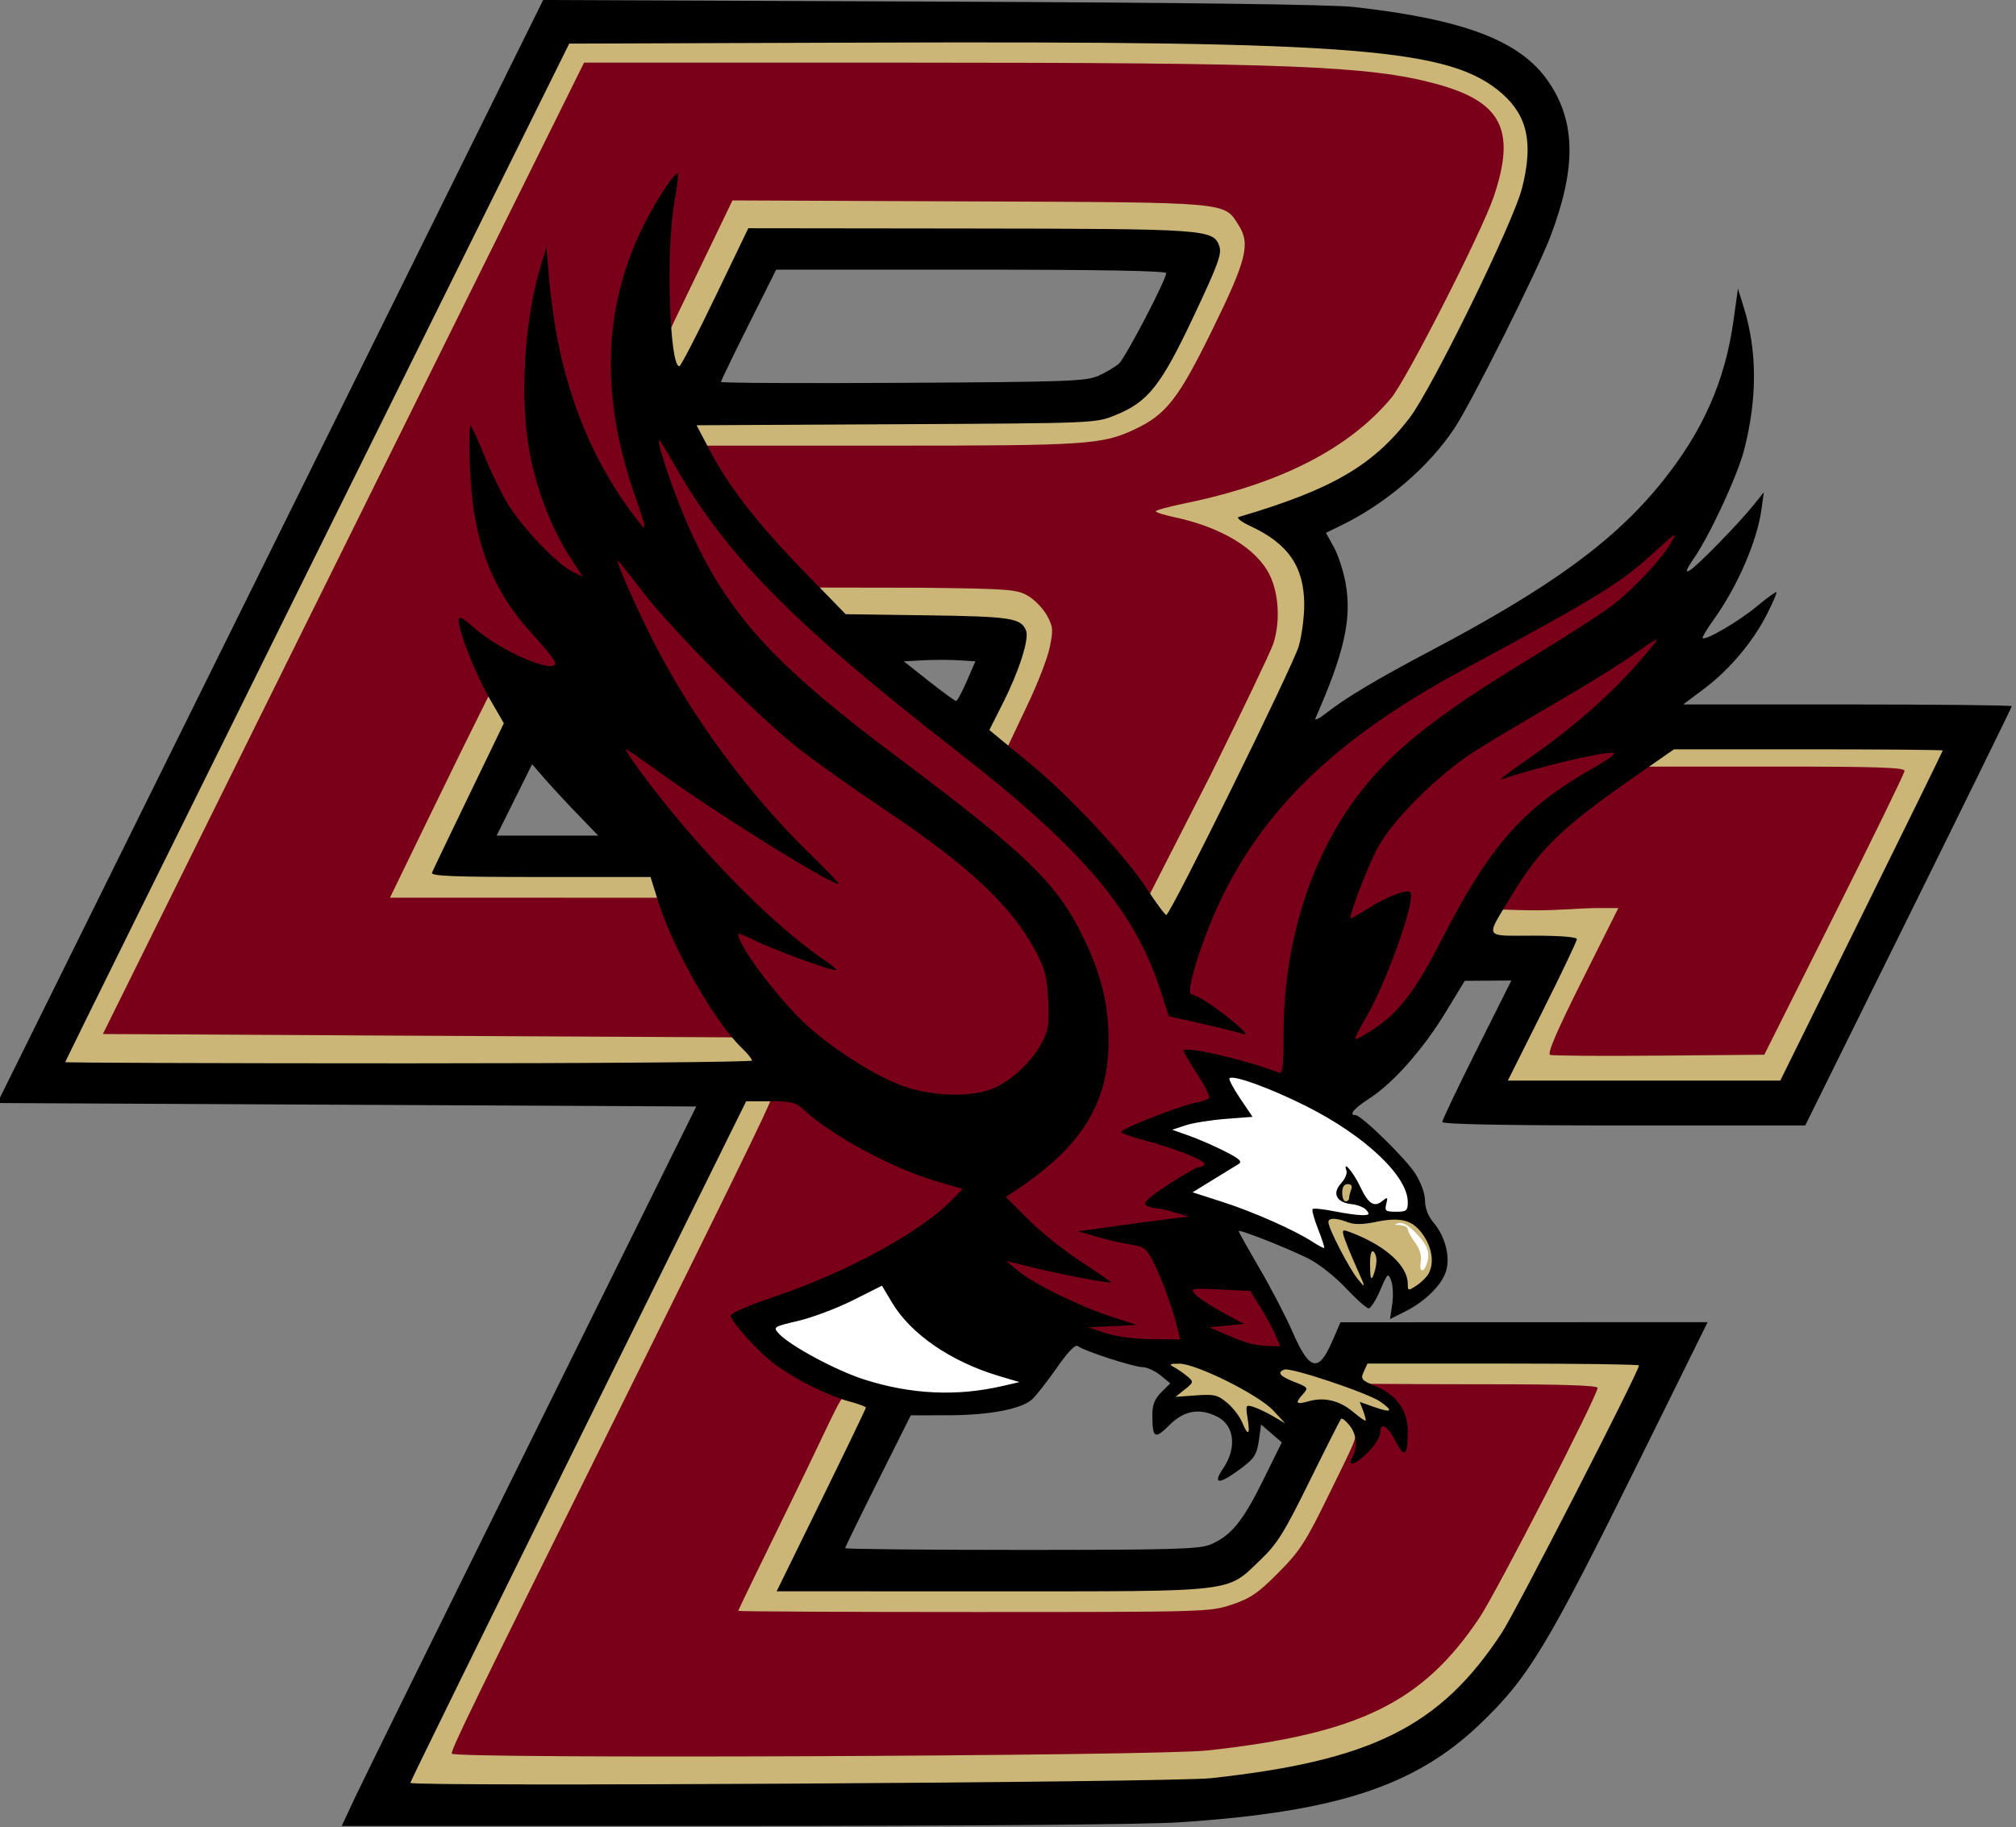 <?xml version="1.0" encoding="UTF-8" standalone="no"?>
<!-- Created with Inkscape (http://www.inkscape.org/) -->
<svg
   xmlns:dc="http://purl.org/dc/elements/1.1/"
   xmlns:cc="http://creativecommons.org/ns#"
   xmlns:rdf="http://www.w3.org/1999/02/22-rdf-syntax-ns#"
   xmlns:svg="http://www.w3.org/2000/svg"
   xmlns="http://www.w3.org/2000/svg"
   xmlns:sodipodi="http://sodipodi.sourceforge.net/DTD/sodipodi-0.dtd"
   xmlns:inkscape="http://www.inkscape.org/namespaces/inkscape"
   id="svg3864"
   sodipodi:version="0.32"
   inkscape:version="0.46"
   width="250"
   height="226.649"
   version="1.0"
   sodipodi:docname="BostonCollegeEagles.svg"
   inkscape:output_extension="org.inkscape.output.svg.inkscape">
  <rect width="100%" height="100%" fill="#808080" stroke="none"/>
  <defs
     id="defs3867">
    <inkscape:perspective
       sodipodi:type="inkscape:persp3d"
       inkscape:vp_x="0 : 526.18109 : 1"
       inkscape:vp_y="0 : 1000 : 0"
       inkscape:vp_z="744.09448 : 526.18109 : 1"
       inkscape:persp3d-origin="372.04724 : 350.78739 : 1"
       id="perspective3871" />
    <inkscape:perspective
       id="perspective3938"
       inkscape:persp3d-origin="372.04724 : 350.78739 : 1"
       inkscape:vp_z="744.09448 : 526.18109 : 1"
       inkscape:vp_y="0 : 1000 : 0"
       inkscape:vp_x="0 : 526.18109 : 1"
       sodipodi:type="inkscape:persp3d" />
    <inkscape:perspective
       id="perspective4007"
       inkscape:persp3d-origin="372.04724 : 350.78739 : 1"
       inkscape:vp_z="744.09448 : 526.18109 : 1"
       inkscape:vp_y="0 : 1000 : 0"
       inkscape:vp_x="0 : 526.18109 : 1"
       sodipodi:type="inkscape:persp3d" />
    <inkscape:perspective
       id="perspective4076"
       inkscape:persp3d-origin="372.04724 : 350.78739 : 1"
       inkscape:vp_z="744.09448 : 526.18109 : 1"
       inkscape:vp_y="0 : 1000 : 0"
       inkscape:vp_x="0 : 526.18109 : 1"
       sodipodi:type="inkscape:persp3d" />
  </defs>
  <sodipodi:namedview
     inkscape:window-height="712"
     inkscape:window-width="1024"
     inkscape:pageshadow="2"
     inkscape:pageopacity="0.0"
     guidetolerance="10.0"
     gridtolerance="10.0"
     objecttolerance="10.0"
     borderopacity="1.0"
     bordercolor="#666666"
     pagecolor="#ffffff"
     id="base"
     showgrid="false"
     inkscape:zoom="2.2369425"
     inkscape:cx="125.00002"
     inkscape:cy="113.32433"
     inkscape:window-x="-4"
     inkscape:window-y="-4"
     inkscape:current-layer="svg3864" />
  <g
     id="g4632"
     transform="matrix(0.428,0,0,0.428,-428.478,-0.367)">
    <path
       sodipodi:nodetypes="ccccccccsscccccsscccccccccccccssccccccccccccccccccccccccccccccccccccccccccccccccccccccccccccccccccccccc"
       id="path3944"
       d="M 1126.474,511.928 C 1159.021,448.199 1194.974,381.081 1223.605,315.6 L 1283.115,344.905 C 1273.988,361.865 1233.354,376.265 1215.527,382.447 L 1247.315,404.917 C 1238.94,424.454 1227.85,443.832 1219.166,465.485 L 1353.684,464.877 C 1368.334,459.968 1374.312,452.402 1380.731,439.305 C 1385.384,430.136 1389.972,419.205 1392.325,416.084 C 1394.003,413.859 1396.898,414.22 1399.369,413.441 C 1403.306,412.199 1405.437,412.862 1406.948,417.043 C 1407.708,413.804 1408.193,410.913 1405.323,407.621 L 1393.217,400.193 L 1433.411,399.377 C 1449.685,399.377 1461.64,400.965 1467.079,402.06 C 1465.226,405.407 1436.959,463.701 1432.477,470.473 C 1414.698,497.333 1394.494,507.626 1342.307,510.894 C 1323.481,512.073 1137.351,511.999 1126.474,511.928 z M 1348.849,385.245 L 1353.527,382.499 L 1343.325,373.047 L 1364.568,372.009 C 1367.06,376.934 1372.421,387.129 1374.263,392.343 C 1367.747,393.807 1353.236,388.754 1348.849,385.245 z M 1310.578,385.115 L 1321.199,383.731 C 1306.32,378.853 1299.416,374.87 1288.596,363.044 C 1296.902,364.44 1309.233,369.637 1314.155,368.599 L 1287.755,346.948 C 1319.387,328.348 1322.306,305.046 1311.868,273.599 C 1306.136,259.458 1294.505,247.352 1258.616,220.632 C 1231.193,200.216 1219.422,189.169 1208.384,172.405 C 1202.2,163.013 1189.225,133.228 1187.404,120.297 C 1195.898,130.402 1209.798,164.632 1274.154,211.032 C 1301.029,234.573 1320.213,241.964 1342.089,291.654 C 1346.148,294.336 1350.063,295.991 1354.537,296.875 C 1351.459,293.197 1346.815,292.499 1342.924,286.618 C 1342.924,283.895 1347.843,267.201 1351.548,259.552 C 1369.043,224.518 1405.554,202.724 1438.695,183.853 C 1449.987,179.255 1472.142,157.515 1494.442,149.674 C 1475.339,188.114 1407.327,203.519 1383.995,255.479 C 1377.311,274.006 1370.189,295.263 1376.49,314.098 L 1348.137,308.926 C 1350.013,312.389 1355.411,321.285 1354.769,321.538 L 1330.268,328.531 L 1356.933,337.586 C 1350.431,339.598 1340.895,345.619 1335.587,348.864 C 1341.241,350.455 1343.711,349.968 1347.998,351.5 C 1344.536,359.143 1340.297,355.237 1336.875,360.938 C 1340.211,369.651 1343.163,383.363 1346.499,392.076 C 1335.038,392.832 1322.039,390.512 1310.578,385.115 z M 1257.809,315.827 C 1236.079,306.42 1221.686,287.925 1208.867,267.647 C 1217.401,269.529 1220.522,271.128 1230.123,274.694 C 1202.288,253.34 1190.399,244.088 1176.533,210.367 C 1199.027,222.371 1222.418,246.975 1244.084,257 C 1206.883,231.467 1189.478,197.816 1174.705,155.002 C 1202.447,186.136 1227.499,211.123 1261.886,234.517 C 1294.618,256.512 1307.692,278.09 1307.692,295.119 C 1303.504,325.131 1280.608,326.071 1257.809,315.827 z M 1465.843,266.903 C 1454.32,266.537 1445.172,266.704 1429.911,267.423 C 1439.459,252.372 1460.698,230.524 1477.86,220.369 C 1504.879,221.231 1530.336,221.076 1557.166,221.556 L 1513.745,309.447 L 1445.912,308.903 L 1465.843,266.903 z M 1027.126,302.717 L 1168.577,15.548 C 1261.932,16.664 1380.313,8.227 1435.092,26.402 C 1450.909,49.349 1418.108,96.795 1409.52,113.721 C 1394.64,134.118 1368.634,143.493 1344.463,148.725 C 1360.29,153.296 1362.874,155.507 1374.128,168.962 C 1377.119,192.335 1345.936,244.109 1334.992,265.828 L 1289.736,217.554 C 1296.515,204.035 1308.969,189.284 1297.368,176.242 L 1237.244,174.692 C 1222.935,160.882 1210.549,144.764 1201.239,127.493 C 1243.285,128.268 1290.112,130.31 1331.725,121.512 C 1340.994,116.518 1365.683,73.574 1354.116,65.461 L 1215.458,62.383 C 1207.118,74.262 1203.226,89.318 1194.07,101.729 C 1190.008,91.622 1192.026,69.643 1193.424,59.614 C 1174.326,87.057 1185.257,127.853 1190.217,161.193 C 1173.516,139.704 1160.66,109.371 1158.572,85.575 C 1154.254,124.278 1158.258,136.23 1173.732,170.018 C 1157.409,168.725 1142.805,144.328 1139.58,132.27 C 1140.953,156.299 1152.652,173.539 1166.999,195.688 C 1156.712,198.144 1145.349,189.968 1137.085,184.768 L 1145.627,203.488 C 1138.595,221.591 1126.828,238.549 1119.153,257.66 L 1193.502,258.385 C 1201.293,272.514 1207.045,290.57 1216.833,303.576 C 1210.119,302.727 1026.74,303.821 1027.126,302.717 z M 1407.737,260.524 C 1404.575,261.167 1396.107,266.398 1390.416,269.547 C 1390.448,261.422 1401.304,239.989 1414.775,226.557 C 1435.497,208.592 1459.382,194.885 1484.313,183.647 C 1472.565,199.942 1461.699,211.032 1444.533,221.646 C 1452.692,219.725 1469.754,216.716 1474.69,218.207 C 1453.529,235.019 1440.933,238.69 1425.643,266.281 C 1418.094,280.12 1409.737,297.258 1390.417,305.263 C 1395.706,294.717 1404.365,272.055 1407.737,260.524 z"
       style="fill:#7A0019;fill-opacity:1" />
    <path
       sodipodi:nodetypes="ccsssssssscccccccssccccsssssccccsscccscccsccccccccssccccccsssssssscccccccccccccccccccccccccsssccccccccccccsssccc"
       id="path4013"
       d="M 1215.441,319.004 C 1218.047,318.956 1221.653,318.938 1224.544,319.227 C 1224.544,320.36 1212.365,345.29 1179.013,412.5 C 1137.631,495.891 1132,507.453 1132,509.031 C 1132,510.611 1336.036,509.757 1351,508.114 C 1394.826,503.304 1413.318,494.271 1429.789,469.628 C 1434.747,462.211 1464,405.27 1464,403.037 C 1464,402.343 1453.784,402 1433.149,402 C 1413.328,402 1398.878,401.864 1396.265,401.864 C 1392.529,401.864 1393.473,397.684 1395.689,395.588 C 1397.455,393.919 1399.535,395 1437.051,395 L 1481.415,395 C 1466.081,420.627 1451.814,449.418 1438.575,475.974 C 1422.364,500.204 1399.31,514.893 1362.5,519.741 L 1117.941,519.175 L 1215.441,319.004 z M 1215,467.658 C 1215,467.471 1221.762,453.515 1230.026,436.646 C 1244.935,406.212 1244.688,404.442 1247.391,405.09 C 1248.89,405.449 1251.646,407.44 1254.179,408.019 C 1245.314,425.599 1235.774,442.278 1229.269,460.455 C 1274.541,458.627 1344.909,459.928 1363.456,452.524 C 1374.853,438.459 1379.805,426.623 1389.654,410.462 C 1391.244,411.423 1393.055,412.7 1393.701,414.26 C 1394.781,416.866 1393.475,418.968 1386.334,433.587 C 1379.42,447.741 1377.784,450.284 1371.53,456.588 C 1365.652,462.515 1363.444,464.03 1358.056,465.838 C 1351.701,467.97 1350.666,468 1283.306,468 C 1245.738,468 1215,467.846 1215,467.658 z M 1436.553,315.346 C 1443.953,300.72 1449.077,289.447 1455.601,274.365 L 1432.541,272.903 L 1434.012,264.892 C 1434.176,263.999 1436.931,264.655 1446.601,264.655 C 1452.503,264.655 1460.168,264 1463.66,264 L 1470.009,264 L 1459.488,285.025 C 1452.198,299.59 1449.358,306.2 1450.243,306.54 C 1450.946,306.809 1465.194,306.911 1481.907,306.765 L 1512.293,306.5 L 1532.587,266 C 1543.749,243.725 1552.908,224.938 1552.94,224.25 C 1552.987,223.271 1544.929,223 1515.822,223 L 1476.196,223 L 1485.412,215.696 L 1567.236,216.864 L 1517.18,315.297 L 1436.553,315.346 z M 1163.111,9.149 L 1266.665,9.388 C 1368.673,9.08 1390.782,9.573 1409.631,12.793 C 1443.159,18.521 1455.219,39.261 1443.617,68.404 C 1439.78,78.043 1417.186,119.231 1413.691,123.992 C 1399.555,144.131 1389.335,142.806 1369.982,152.084 C 1377.76,158.839 1385.535,167.773 1383.003,184.496 L 1340.94,272.756 L 1333.256,261.933 L 1351.938,225.301 C 1361.167,206.649 1369.304,189.613 1370.022,187.444 C 1372.084,181.212 1371.679,173.033 1369.036,167.575 C 1365.3,159.857 1355.038,153.625 1341.25,150.701 C 1338.362,150.088 1336,149.331 1336,149.019 C 1336,148.706 1339.906,147.647 1344.679,146.664 C 1372.066,141.027 1391.884,130.889 1404.184,116.226 C 1408.592,110.971 1430.404,68.162 1433.861,57.982 C 1440.476,38.498 1436.259,30.275 1417,25.105 C 1397.771,19.943 1374.438,19.02 1262.925,19.009 L 1170.35,19 L 1141.228,77.75 C 1125.212,110.062 1093.842,173.4 1071.518,218.5 L 1030.93,300.5 L 1122.374,301 L 1220.345,301.5 L 1225.537,311.612 L 1014.721,311.263 L 1163.111,9.149 z M 1125.388,237.75 C 1131.596,224.963 1138.02,211.858 1139.664,208.63 L 1143.06,201.808 L 1148.921,210.178 L 1128.836,253.092 L 1190.284,254.028 C 1191.055,256.004 1191.984,258.924 1192.36,261.017 C 1191,261.017 1175.732,261 1152.55,261 L 1114.1,261 L 1125.388,237.75 z M 1284.885,212.947 C 1290.134,205.305 1296.602,190.217 1291.547,182.89 L 1243.857,181.535 L 1235.605,171.12 L 1268,171.174 C 1293.557,171.477 1295.747,171.644 1299,173.544 C 1300.925,174.668 1303.387,177.225 1304.471,179.225 C 1306.245,182.499 1306.323,183.429 1305.248,188.552 C 1304.592,191.681 1301.68,199.178 1298.777,205.212 L 1292.684,218.086 L 1284.885,212.947 z M 1197.847,122.819 C 1234.72,113.631 1301.271,125.358 1330.32,114.305 C 1336.158,105.198 1350.368,83.993 1349.726,70.609 L 1220.119,71.33 C 1213.622,81.63 1206.706,100.881 1197.944,111.537 C 1197.528,111.537 1193.809,103.19 1193.44,100.507 C 1195.492,95.848 1196.238,94.432 1204.594,77.09 L 1213.342,58.935 L 1281.921,59.217 C 1358.111,59.531 1355.717,59.318 1360.037,66.19 C 1363.448,71.615 1362.262,76.28 1352.324,96.525 C 1342.556,116.423 1339.025,120.954 1329.938,125.245 C 1320.534,129.687 1315.915,130 1259.842,130 L 1203.591,130 C 1201.142,127.512 1199.644,126.489 1197.847,122.819 z"
       style="fill:#CBB677;fill-opacity:1" />
    <g
       id="g4627">
      <path
         style="fill:#ffffff;fill-opacity:1;fill-rule:evenodd;stroke:#000000;stroke-width:1px;stroke-linecap:butt;stroke-linejoin:miter;stroke-opacity:1"
         d="M 1353.481,308.851 C 1363.451,312.114 1372.46,315.185 1382.431,318.448 C 1391.676,326.243 1400.921,334.038 1410.166,341.833 C 1410.348,345.821 1410.529,349.809 1410.71,353.797 C 1401.646,354.385 1395.659,354.973 1383.518,353.253 C 1385.15,358.148 1386.781,363.042 1388.413,367.937 C 1372.642,357.576 1356.87,354.522 1341.099,347.815 C 1346.175,344.189 1350.289,341.525 1355.365,337.9 C 1348.114,334.999 1341.824,331.137 1334.573,328.237 C 1341.643,325.699 1349.482,323.93 1356.552,321.392 C 1355.464,317.404 1354.569,312.839 1353.481,308.851 z"
         id="path4084"
         sodipodi:nodetypes="ccccccccccc" />
      <path
         style="fill:#ffffff;fill-opacity:1;fill-rule:evenodd;stroke:#000000;stroke-width:1px;stroke-linecap:butt;stroke-linejoin:miter;stroke-opacity:1"
         d="M 1259.524,366.849 C 1269.807,382.917 1286.051,391.487 1301.141,401.594 C 1282.861,412.372 1270.421,406.524 1250.312,404.308 C 1237.49,398.221 1227.361,393.289 1218.192,383.164 C 1231.969,377.726 1245.747,373.634 1259.524,366.849 z"
         id="path4086"
         sodipodi:nodetypes="ccccc" />
      <path
         style="fill:#ffffff;fill-opacity:1;fill-rule:evenodd;stroke:none;stroke-width:1px;stroke-linecap:butt;stroke-linejoin:miter;stroke-opacity:1"
         d="M 1403.806,355.617 C 1410.815,358.053 1411.889,364.08 1412.246,370.641 C 1414.57,368.802 1415.569,367.956 1416.735,364.461 C 1414.858,361.96 1413.477,358.962 1411.6,356.461 C 1408.616,354.69 1406.459,353.911 1403.806,355.617 z"
         id="path4623"
         sodipodi:nodetypes="ccccc" />
    </g>
    <path
       sodipodi:nodetypes="ccssccccccsccssscccccccccsssssscccccscsc"
       id="path4082"
       d="M 1340.231,406.173 C 1341.87,403.362 1344.904,403.494 1344.249,401.101 C 1343.163,400.09 1340.646,397.568 1339.546,396.723 C 1337.578,395.211 1340.538,395.063 1342.889,395.032 C 1346.326,394.986 1367.041,404.522 1370,407.75 C 1372.153,409.851 1374.034,412.631 1374.827,415.276 C 1369.425,412.552 1365.853,410.295 1363.547,409.986 C 1364.193,412.648 1364.024,415.581 1363.038,417.971 C 1356.388,408.192 1354.36,405.755 1340.231,406.173 z M 1392.874,412.029 C 1389.874,408.836 1382.697,407.517 1378.358,408.33 C 1375.092,408.943 1375.188,405.675 1377.462,404.269 C 1381.498,401.941 1372.604,403.366 1368.325,396.808 C 1374.302,394.885 1396.894,403.273 1400.79,405.505 C 1405.95,408.46 1407.133,411.199 1402.237,410.723 C 1397.44,410.257 1396.344,406.814 1397.678,410.323 C 1398.918,413.584 1395.799,415.142 1392.874,412.029 z M 1408.351,375.577 C 1408.29,365.782 1398.377,361.281 1391.766,359.133 C 1393.968,366.166 1396.688,369.445 1397.633,376.522 C 1392.018,372.374 1383.713,354.05 1384.295,353.468 C 1389.596,353.804 1394.718,354.699 1400.1,354.354 C 1409.107,353.517 1411.181,354.199 1413.798,358.855 C 1421.532,368.537 1414.577,372.857 1408.351,375.577 z M 1414.393,367.418 C 1415.625,364.207 1414.918,361.918 1411.608,358.408 C 1409.364,356.029 1407.586,354.974 1406.358,355.29 C 1404.827,355.684 1404.896,355.788 1406.75,355.884 C 1407.987,355.948 1409,356.468 1409,357.04 C 1409,357.613 1409.959,359.378 1411.131,360.964 C 1412.514,362.834 1413.09,364.752 1412.77,366.423 C 1412.232,369.236 1413.417,369.962 1414.393,367.418 z M 1398.697,362.708 C 1401.846,363.932 1400.831,370.062 1398.279,372.453 C 1396.742,369.095 1396.547,364.476 1398.697,362.708 z M 1392.623,343.289 C 1393.675,345.021 1394.439,346.369 1393.884,347.419 C 1393.329,348.47 1392,349.224 1391.041,349.224 C 1389.647,348.65 1389.195,347.636 1389.43,345.596 C 1389.574,344.344 1391.063,343.549 1392.623,343.289 z"
       style="fill:#CBB677;fill-opacity:1" />
    <path
       id="path3875"
       d="M 1103.984,521.75 C 1106.103,517.212 1129.216,470.3 1155.344,417.5 L 1202.851,321.5 L 1101.596,321 L 1000.34,320.5 L 1079.418,160.679 L 1158.496,0.857 L 1270.998,1.312 C 1344.883,1.611 1386.933,2.154 1393.5,2.894 C 1425.441,6.494 1441.604,12.682 1449.68,24.401 C 1457.697,36.035 1457.901,49.424 1450.365,69.301 C 1446.517,79.449 1427.461,117.537 1422.493,125.011 C 1415.079,136.163 1402.649,146.824 1389.758,153.087 L 1385.286,155.26 L 1387.569,159.38 C 1388.825,161.646 1390.363,166.357 1390.988,169.848 C 1392.83,180.147 1390.655,189.9 1382.256,208.992 C 1381.895,209.813 1383.378,209.084 1385.55,207.372 C 1391.014,203.065 1400.218,197.577 1415.5,189.514 C 1450.493,171.05 1468.942,157.599 1482.656,140.547 C 1494.52,125.796 1500.928,111.329 1503.374,93.773 L 1504.667,84.5 L 1506.374,90 C 1510.245,102.474 1510.283,116.281 1506.488,131.137 C 1504.601,138.521 1496.627,155.775 1491.977,162.533 C 1489.656,165.908 1489.285,166.916 1490.636,166.189 C 1492.701,165.077 1505.007,152.474 1509.372,147 L 1512.162,143.5 L 1511.514,148.288 C 1510.254,157.598 1504.562,170.773 1497.618,180.45 C 1495.665,183.172 1494.232,185.565 1494.434,185.767 C 1495.233,186.566 1504.896,180.922 1510.034,176.655 C 1513.025,174.171 1515.62,172.287 1515.802,172.468 C 1515.983,172.649 1514.789,175.456 1513.149,178.704 C 1509.075,186.776 1502.274,194.872 1494.937,200.388 L 1488.802,205 L 1536.401,205 C 1562.58,205 1584,205.226 1584,205.503 C 1584,205.78 1570.536,233.23 1554.081,266.503 L 1524.161,327 L 1471.581,327 C 1436.863,327 1419,326.657 1419,325.99 C 1419,325.435 1423.502,315.985 1429.005,304.99 L 1439.009,285 L 1432.255,285.043 L 1425.5,285.087 L 1420,294.15 C 1413.514,304.838 1404.836,314.667 1397.943,319.134 C 1393.375,322.094 1391.774,324 1393.855,324 C 1395.544,324 1408.416,336.591 1411.179,340.946 C 1412.853,343.584 1414,346.778 1414,348.801 C 1414,350.97 1414.9,353.281 1416.474,355.151 C 1419.902,359.225 1421.407,365.238 1420.037,369.387 C 1418.715,373.395 1413.913,378.077 1408.18,380.948 L 1403.861,383.112 L 1404.499,378.806 C 1404.85,376.438 1404.717,373.375 1404.204,372 C 1403.31,369.606 1403.175,369.722 1401.012,374.75 C 1399.77,377.637 1398.262,380 1397.662,380 C 1397.061,380 1394.079,377.347 1391.035,374.104 C 1387.957,370.826 1383.142,367.031 1380.187,365.556 C 1374.052,362.492 1360,356.964 1360,357.615 C 1360,357.857 1362.741,362.753 1366.09,368.494 C 1369.439,374.236 1373.688,382.404 1375.532,386.645 C 1380.51,398.097 1383.12,398.767 1387.085,389.612 L 1389.5,384.034 L 1442.692,384.017 L 1495.883,384 L 1476.742,422.75 C 1449.343,478.216 1443.949,487.145 1429.616,500.76 C 1410.851,518.585 1387.956,525.997 1342.517,528.958 C 1332.974,529.58 1280.922,530 1213.332,530 L 1100.129,530 L 1103.984,521.75 z M 1352,516.149 C 1398.627,511.073 1418.457,501.153 1436.259,474 C 1440.324,467.8 1476,398.255 1476,396.531 C 1476,396.239 1458.297,396 1436.66,396 L 1397.321,396 L 1396.254,398.341 C 1395.261,400.521 1395.523,400.824 1400.043,402.734 C 1405.916,405.215 1408.991,409.657 1408.996,415.668 C 1409.003,422.654 1408.063,423.532 1405.644,418.797 C 1403.214,414.039 1401,412.714 1401,416.017 C 1401,417.217 1399.47,419.73 1397.6,421.6 C 1393.779,425.421 1391.282,426.211 1392.965,423.066 C 1394.55,420.104 1394.203,416.472 1392.086,413.861 C 1391.033,412.562 1389.954,411.725 1389.688,412 C 1389.422,412.275 1385.324,420.375 1380.582,430 C 1373.113,445.16 1371.19,448.235 1366.201,453 C 1356.332,462.425 1359.915,462.011 1288.321,462.005 L 1226.142,462 L 1239.071,435.621 C 1246.182,421.113 1252,409.021 1252,408.751 C 1252,408.481 1249.862,407.69 1247.25,406.993 C 1241.126,405.36 1231.761,400.712 1225.807,396.351 C 1221.187,392.967 1213.421,384.502 1212.812,382.185 C 1212.622,381.466 1217.636,379.271 1225.585,376.593 C 1246.369,369.59 1267.935,357.853 1276.774,348.733 L 1280.003,345.402 L 1272.392,343.162 C 1259.553,339.385 1241.93,329.864 1233.945,322.391 C 1231.752,320.338 1230.395,320 1224.348,320 L 1217.306,320 L 1168.653,418.432 C 1141.894,472.569 1120,517.152 1120,517.504 C 1120,518.673 1340.658,517.384 1352,516.149 z M 1351.782,448.449 C 1357.74,445.964 1361.191,441.774 1367.026,429.938 L 1372.5,418.833 L 1369.5,416.247 L 1366.5,413.66 L 1365.965,417.58 C 1365.283,422.573 1364.679,423.495 1359.75,427.066 C 1354.109,431.153 1352.465,430.878 1355.53,426.36 C 1359.508,420.498 1358.808,413.986 1353.928,411.463 C 1348.74,408.78 1344.218,409.547 1339.927,413.838 C 1335.681,418.083 1335,417.673 1335,410.873 C 1335,407.94 1335.675,406.235 1337.593,404.316 L 1340.186,401.723 L 1337.343,399.398 C 1335.779,398.118 1333.454,397.056 1332.176,397.036 C 1329.503,396.995 1315.075,392.307 1313.437,390.948 C 1312.703,390.339 1310.67,392.428 1307.285,397.269 C 1304.505,401.246 1301.294,405.343 1300.15,406.373 C 1297,409.21 1287.706,410.967 1275.755,410.984 L 1265.01,411 L 1255.505,429.99 C 1250.277,440.435 1246,449.209 1246,449.49 C 1246,449.771 1268.964,450 1297.032,450 C 1340.87,450 1348.588,449.781 1351.782,448.449 z M 1362.604,411.925 C 1361.982,408.035 1362.055,407.881 1364.226,408.539 C 1365.477,408.918 1368.075,410.15 1370,411.278 L 1373.5,413.327 L 1370,409.576 C 1365.738,405.009 1347.605,395.986 1342.778,396.03 C 1339.836,396.058 1339.705,396.175 1341.5,397.17 C 1342.6,397.781 1344.303,398.975 1345.284,399.826 C 1346.977,401.293 1346.932,401.479 1344.385,403.51 L 1341.702,405.649 L 1347.649,405.219 C 1352.925,404.837 1353.942,405.081 1356.668,407.374 C 1358.358,408.796 1360.304,411.319 1360.992,412.98 C 1362.729,417.174 1363.376,416.75 1362.604,411.925 z M 1396.076,409.7 L 1395.096,407.123 L 1399.204,408.572 C 1404.34,410.384 1405.007,409.853 1401.094,407.067 C 1397.588,404.57 1375.101,397.038 1373.25,397.74 C 1371.031,398.581 1371.907,399.66 1376.168,401.334 C 1380.13,402.89 1380.254,403.062 1378.668,404.814 C 1376.241,407.497 1376.597,407.976 1380.243,406.93 C 1384.757,405.636 1389.21,406.693 1393.148,409.995 C 1394.992,411.54 1396.625,412.686 1396.778,412.541 C 1396.931,412.396 1396.615,411.118 1396.076,409.7 z M 1291.425,402.539 L 1296.5,401.372 L 1290.56,399.603 C 1276.66,395.463 1265.046,387.491 1259.575,378.334 L 1256.65,373.438 L 1248.258,377.649 C 1243.642,379.966 1236.525,382.649 1232.442,383.611 C 1225.206,385.317 1225.061,385.411 1226.759,387.296 C 1229.876,390.759 1243.311,397.99 1251.5,400.611 C 1264.984,404.927 1278.263,405.568 1291.425,402.539 z M 1370.665,387.74 C 1369.916,385.948 1367.969,382.338 1366.339,379.718 L 1363.374,374.955 L 1354.594,374.546 C 1346.15,374.152 1345.877,374.206 1347.463,375.959 C 1348.37,376.961 1351.899,379.293 1355.306,381.14 L 1361.5,384.5 L 1356.5,385 L 1351.5,385.5 L 1356.5,387.648 C 1362.457,390.207 1364.44,390.73 1368.763,390.884 L 1372.027,391 L 1370.665,387.74 z M 1342.396,386.25 C 1341.113,380.761 1337.816,371.57 1335.465,366.931 C 1333.294,362.647 1332.645,362.122 1328.78,361.525 C 1326.426,361.162 1322.025,360.15 1319,359.276 L 1313.5,357.688 L 1323.5,356.274 C 1329,355.497 1336.2,354.531 1339.5,354.128 L 1345.5,353.396 L 1341.5,352.204 C 1339.3,351.548 1336.825,351.002 1336,350.99 C 1335.175,350.979 1333.89,350.583 1333.145,350.111 C 1332.162,349.488 1333.932,347.847 1339.599,344.126 C 1343.894,341.307 1347.991,339 1348.704,339 C 1349.417,339 1350,338.582 1350,338.072 C 1350,336.974 1341.044,333.497 1332.25,331.181 C 1328.812,330.276 1326,329.237 1326,328.873 C 1326,327.943 1342.816,321.313 1347.311,320.469 C 1349.352,320.087 1351.234,319.431 1351.492,319.013 C 1351.751,318.594 1350.171,315.48 1347.981,312.092 C 1345.792,308.704 1344,305.665 1344,305.337 C 1344,303.793 1361.627,307.85 1371.679,311.707 C 1372.726,312.109 1373.001,309.857 1373.004,300.857 C 1373.015,270.825 1382.751,243.498 1400.179,224.583 C 1409.236,214.754 1421.61,205.53 1444,191.916 C 1454.175,185.729 1465.016,178.745 1468.092,176.397 C 1474.503,171.501 1482.607,162.855 1485.435,157.894 C 1487.157,154.873 1486.679,155.136 1481.096,160.279 C 1470.716,169.842 1465.075,173.33 1425,194.97 C 1386.392,215.817 1364.527,237.698 1351.969,268.05 C 1347.63,278.538 1344.807,288.999 1346.314,289.004 C 1346.966,289.007 1349.336,290.244 1351.579,291.754 C 1357.438,295.698 1363.864,301.387 1361.5,300.538 C 1360.4,300.142 1355.059,298.813 1349.631,297.582 L 1339.763,295.345 L 1337.546,288.423 C 1329.973,264.781 1314.853,246.92 1278.409,218.566 C 1231.089,181.75 1211.331,161.727 1196.618,135.676 C 1194.078,131.179 1192,127.927 1192,128.448 C 1192,131.61 1197.955,148.138 1202.472,157.514 C 1213.486,180.375 1226.646,194.426 1261.486,220.525 C 1298.598,248.327 1307.442,256.918 1314.992,272.5 C 1320.136,283.115 1322.267,291.687 1322.327,302 C 1322.435,320.52 1314.569,333.208 1294.98,346.11 L 1292.535,347.721 L 1299.066,354.251 C 1302.658,357.843 1309.513,363.335 1314.299,366.454 C 1319.084,369.574 1323,372.269 1323,372.443 C 1323,372.915 1308.571,370.181 1300.088,368.103 L 1292.675,366.286 L 1296.088,369.123 C 1300.613,372.885 1313.686,379.318 1323,382.366 L 1330.5,384.821 L 1323.5,385.16 L 1316.5,385.5 L 1321.5,387.18 C 1324.471,388.179 1329.855,388.889 1334.769,388.93 L 1343.038,389 L 1342.396,386.25 z M 1415.041,369.924 C 1416.682,366.856 1416.102,362.615 1413.521,358.816 C 1410.518,354.397 1407.053,353.432 1399.683,354.962 C 1395.932,355.741 1393.507,355.763 1391.598,355.037 C 1388.135,353.721 1386,353.714 1386,355.021 C 1386,356.831 1392.074,368.563 1394.571,371.578 C 1396.894,374.38 1396.874,374.234 1394.084,368 C 1392.485,364.425 1390.881,360.487 1390.52,359.249 C 1389.906,357.14 1390.041,357.065 1392.662,358.062 C 1402.552,361.822 1409,367.674 1409,372.891 C 1409,374.969 1409.091,374.987 1411.541,373.381 C 1412.938,372.466 1414.513,370.91 1415.041,369.924 z M 1399.93,366.309 C 1399.968,365.104 1399.55,363.84 1399,363.5 C 1398.383,363.119 1398.027,364.724 1398.07,367.691 C 1398.123,371.298 1398.355,372 1399,370.5 C 1399.473,369.4 1399.891,367.514 1399.93,366.309 z M 1383,357 C 1381.86,354.107 1381.158,351.509 1381.439,351.227 C 1381.722,350.945 1384.513,351.229 1387.643,351.857 C 1390.773,352.486 1394.439,353 1395.789,353 C 1397.815,353 1398.035,352.747 1397.048,351.558 C 1396.39,350.765 1394.467,349.977 1392.776,349.808 C 1388.368,349.366 1386.994,346.719 1389.656,343.795 C 1390.805,342.533 1391.519,340.875 1391.243,340.111 C 1390.059,336.838 1393.224,340.498 1395.184,344.669 C 1397.575,349.755 1399.267,350.846 1401.686,348.862 C 1403.161,347.653 1403.282,347.752 1402.767,349.75 C 1402.25,351.756 1402.556,352 1405.594,352 C 1408.666,352 1409,351.723 1409,349.171 C 1409,341.681 1396.646,330.003 1379.689,321.464 C 1369.287,316.226 1358.405,312.262 1357.343,313.324 C 1357.063,313.604 1358.453,316.233 1360.431,319.166 L 1364.029,324.5 L 1356.242,325.098 C 1351.958,325.426 1346.719,326.268 1344.599,326.967 L 1340.745,328.239 L 1345.622,329.966 C 1348.305,330.916 1352.974,332.951 1355.998,334.489 C 1360.228,336.64 1361.15,337.49 1359.998,338.176 C 1359.174,338.666 1355.835,340.711 1352.577,342.719 L 1346.654,346.37 L 1355.397,349.187 C 1364.396,352.086 1376.214,357.332 1381.5,360.774 C 1383.15,361.848 1384.629,362.622 1384.787,362.493 C 1384.944,362.365 1384.14,359.893 1383,357 z M 1392,348.082 C 1392,347.577 1392.273,346.452 1392.607,345.582 C 1393.005,344.544 1392.661,344 1391.607,344 C 1390.56,344 1390,344.87 1390,346.5 C 1390,347.875 1390.45,349 1391,349 C 1391.55,349 1392,348.587 1392,348.082 z M 1289.562,315.97 C 1294.943,313.365 1300.448,308.001 1303.124,302.757 C 1304.893,299.289 1305.163,297.334 1304.808,290.563 C 1304.457,283.892 1303.831,281.464 1301.178,276.5 C 1294.136,263.32 1281.898,251.838 1257.5,235.52 C 1248.15,229.266 1236.675,221.104 1232,217.38 C 1220.123,207.921 1195.73,183.311 1187.17,172.152 C 1183.227,167.01 1180,162.995 1180,163.229 C 1180,164.58 1185.951,177.975 1190.56,187 C 1201.607,208.63 1217.938,230.823 1235.263,247.75 C 1240.47,252.838 1244.451,257 1244.109,257 C 1241.419,257 1208.866,236.716 1192.258,224.691 C 1187.175,221.011 1182.773,218 1182.476,218 C 1182.18,218 1183.832,220.588 1186.148,223.75 C 1202.498,246.074 1224.513,268.651 1240.39,279.373 C 1242.529,280.818 1243.802,282 1243.219,282 C 1241.364,282 1224.683,275.866 1219.75,273.37 C 1217.138,272.048 1215,271.217 1215,271.523 C 1215,275.186 1227.964,292.063 1236.228,299.158 C 1244.346,306.128 1255.506,313.018 1262.912,315.632 C 1271.712,318.739 1283.533,318.889 1289.562,315.97 z M 1540.468,266.342 C 1553.411,240.13 1564,218.53 1564,218.342 C 1564,218.154 1546.478,218 1525.063,218 L 1486.126,218 L 1475.813,225.178 C 1453.523,240.692 1447.461,246.515 1438.952,260.588 C 1431.411,273.059 1430.813,272 1445.393,272 C 1453.21,272 1458,272.384 1458,273.01 C 1458,273.565 1453.498,283.015 1447.995,294.01 L 1437.991,314 L 1477.464,314 L 1516.937,314 L 1540.468,266.342 z M 1219,308.187 C 1219,307.74 1217.644,306.075 1215.987,304.487 C 1208.224,297.05 1196.079,275.786 1191.864,262.25 L 1189.606,255 L 1157.696,255 C 1132.57,255 1125.892,254.734 1126.283,253.75 C 1126.556,253.062 1131.353,243.037 1136.942,231.472 L 1147.104,210.444 L 1143.005,203.365 C 1138.876,196.232 1134.06,184.065 1134.021,180.665 C 1134.004,179.216 1134.98,179.693 1138.658,182.93 C 1146.143,189.518 1162,196.376 1162,193.024 C 1162,192.349 1159.137,188.706 1155.639,184.927 C 1143.484,171.799 1138.152,157.728 1137.286,136.5 C 1136.994,129.35 1137.088,123.815 1137.495,124.201 C 1137.902,124.586 1139.681,128.49 1141.45,132.876 C 1143.219,137.262 1146.203,143.441 1148.083,146.607 C 1152.102,153.378 1162.129,164.001 1166.742,166.375 L 1169.984,168.043 L 1166.024,161.916 C 1160.945,154.057 1156.592,142.728 1154.585,132.14 C 1151.642,116.617 1152.979,93.802 1157.757,78 L 1159.42,72.5 L 1160.203,81.5 C 1162.711,110.333 1171.453,133.725 1186.925,153 C 1188.491,154.951 1188.088,153.086 1185.089,144.5 C 1175.213,116.23 1175.787,90.997 1186.834,67.716 C 1190.537,59.915 1196.71,50.376 1197.527,51.194 C 1197.736,51.403 1197.269,55.157 1196.488,59.537 C 1194.041,73.272 1195.074,107 1197.942,107 C 1198.347,107 1203.009,98 1208.303,87 L 1217.926,67 L 1281.713,67.077 C 1350.683,67.16 1352.678,67.3 1354.395,72.18 C 1355.179,74.41 1354.061,77.469 1346.962,92.52 C 1337.453,112.682 1333.764,117.336 1324.239,121.182 C 1318.501,123.5 1318.493,123.5 1260.719,123.796 L 1202.939,124.091 L 1206.719,131.292 C 1212.313,141.946 1220.653,152.663 1234.121,166.503 L 1246.13,178.843 L 1269.815,179.171 C 1294.044,179.508 1297.007,179.969 1298.409,183.624 C 1299.342,186.055 1296.449,195.152 1291.805,204.388 L 1287.773,212.408 L 1290.238,214.454 C 1291.593,215.579 1295.908,219.137 1299.826,222.359 C 1310.873,231.446 1327.19,248.893 1333.038,257.87 C 1335.95,262.342 1338.648,266 1339.033,266 C 1340.213,266 1375.759,193.858 1377.431,188.069 C 1378.294,185.081 1379,179.711 1379,176.134 C 1379,165.183 1374.42,158.44 1363.551,153.39 C 1360.726,152.077 1359.223,150.907 1360.051,150.664 C 1386.89,142.769 1398.855,135.834 1409.494,122.008 C 1415.932,113.641 1439.492,65.55 1442.076,55.5 C 1445.416,42.513 1443.748,34.498 1436.355,28.007 C 1421.402,14.878 1394.611,12.724 1252.268,13.207 L 1166.037,13.5 L 1093.018,160.894 C 1052.858,241.961 1020,308.448 1020,308.644 C 1020,308.84 1064.775,309 1119.5,309 C 1174.225,309 1219,308.634 1219,308.187 z M 1399.335,298.902 C 1406.451,294.188 1411.329,287.771 1418.642,273.5 C 1432.907,245.663 1442.246,235.074 1462.92,223.292 C 1467.73,220.551 1469.671,219 1468.291,219 C 1464.063,219 1446.199,223.283 1436.122,226.713 C 1435.23,227.017 1438.536,224.471 1443.468,221.056 C 1459.068,210.254 1471.496,198.846 1481.015,186.588 C 1481.832,185.537 1479.315,186.998 1475.422,189.836 C 1471.529,192.673 1461.404,199.012 1452.922,203.923 C 1444.44,208.833 1433.676,215.246 1429.001,218.175 C 1418.062,225.029 1404.565,238.408 1400.171,246.755 C 1397.063,252.658 1391.646,267 1392.525,267 C 1392.748,267 1395.04,265.662 1397.619,264.027 C 1402.755,260.769 1408.794,258.46 1409.729,259.396 C 1411.551,261.218 1402.598,286.303 1396.528,296.383 C 1394.668,299.472 1393.486,302 1393.901,302 C 1394.317,302 1396.762,300.606 1399.335,298.902 z M 1168.412,236.75 C 1165.096,233.312 1160.788,228.66 1158.839,226.411 L 1155.296,222.322 L 1150.154,232.661 L 1145.012,243 L 1159.727,243 L 1174.442,243 L 1168.412,236.75 z M 1281.234,198.25 L 1283.723,192.5 L 1278.898,192.199 C 1276.244,192.033 1271.576,192.033 1268.524,192.199 L 1262.975,192.5 L 1270.237,198.236 C 1274.232,201.391 1277.78,203.979 1278.123,203.986 C 1278.465,203.994 1279.866,201.412 1281.234,198.25 z M 1319.463,109.712 C 1321.643,108.728 1324.282,107.153 1325.326,106.212 C 1327.223,104.503 1339,81.939 1339,80.015 C 1339,79.34 1320.072,79 1282.506,79 L 1226.012,79 L 1218.006,94.988 C 1213.603,103.782 1210,111.229 1210,111.537 C 1210,111.846 1233.737,111.964 1262.75,111.799 C 1310.882,111.526 1315.847,111.343 1319.463,109.712 z"
       style="fill:#000000" />
  </g>
</svg>